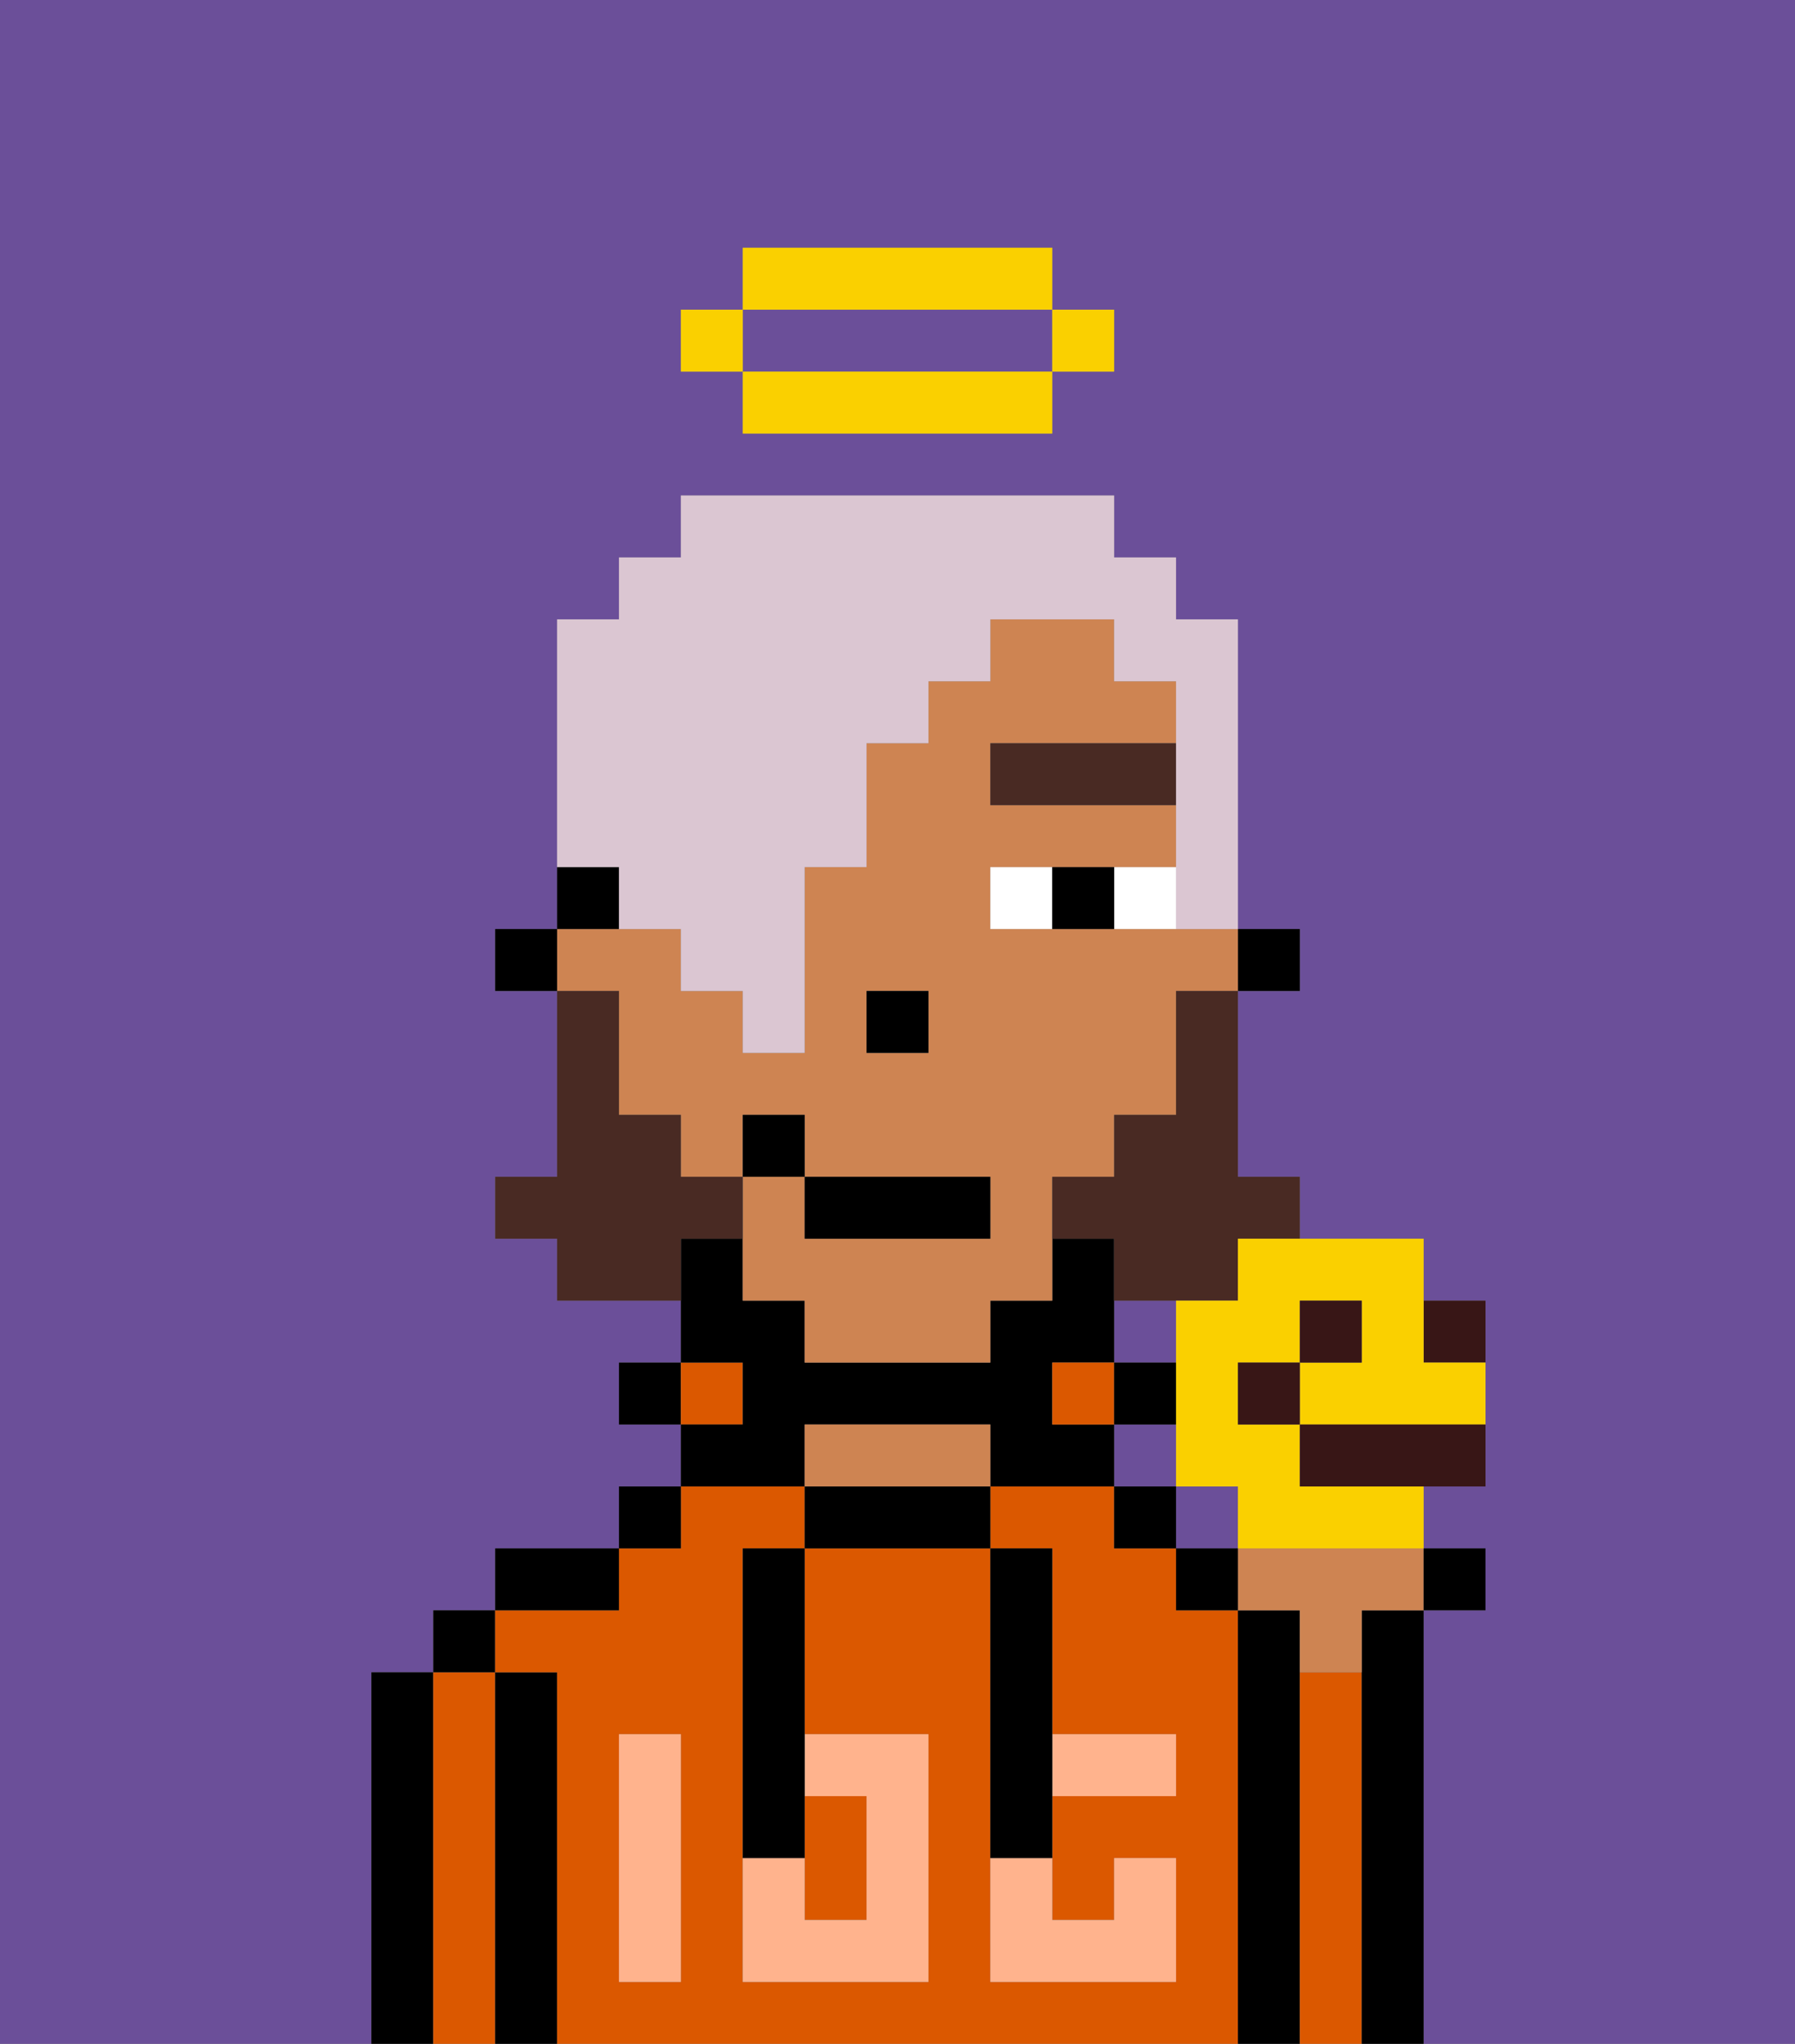 <svg xmlns="http://www.w3.org/2000/svg" viewBox="0 0 29 33"><rect x="0" y="0" width="29" height="33" fill="#808080" stroke="none"/><defs><style>polygon,rect,path{shape-rendering:crispedges;}.pa182-1{fill:#6b4f99;}.pa182-2{fill:#000000;}.pa182-3{fill:#db5800;}.pa182-4{fill:#ce8452;}.pa182-5{fill:#ffb38d;}.pa182-6{fill:#ffffff;}.pa182-7{fill:#492a23;}.pa182-8{fill:#492a23;}.pa182-9{fill:#dbc6d2;}.pa182-10{fill:#fad000;}.pa182-11{fill:#381616;}</style></defs><path class="pa182-1" d="M13,6h4V5H12V6Z"/><rect class="pa182-1" x="19" y="24" width="1" height="1"/><rect class="pa182-1" x="18" y="23" width="1" height="1"/><path class="pa182-1" d="M6,32V27H7V26H8V25h2V24h1V23H10V22h1V21H9V20H8V19H9V16H8V15H9V10h1V9h1V8h7V9h1v1h1v5h1v1H20v3h1v1h2v1h1v3H23v1h1v1H23v7h6V0H0V33H6ZM11,5h1V4h5V5h1V6H17V7H12V6H11Z"/><rect class="pa182-1" x="18" y="21" width="1" height="1"/><path class="pa182-2" d="M7,27H6v6H7V27Z"/><path class="pa182-3" d="M8,27H7v6H8V27Z"/><rect class="pa182-2" x="7" y="26" width="1" height="1"/><path class="pa182-2" d="M9,27H8v6H9V27Z"/><path class="pa182-3" d="M20,26H19V25H18V24H16v1h1v3h2v1H17v2h1V30h1v2H16V25H13v3h2v4H12V25h1V24H11v1H10v1H8v1H9v6H20V26Zm-9,3v3H10V28h1Z"/><path class="pa182-2" d="M10,25H8v1h2Z"/><rect class="pa182-2" x="10" y="24" width="1" height="1"/><rect class="pa182-2" x="10" y="22" width="1" height="1"/><rect class="pa182-3" x="11" y="22" width="1" height="1"/><path class="pa182-2" d="M13,23h3v1h2V23H17V22h1V20H17v1H16v1H13V21H12V20H11v2h1v1H11v1h2Z"/><path class="pa182-2" d="M13,24v1h3V24H13Z"/><path class="pa182-4" d="M15,23H13v1h3V23Z"/><rect class="pa182-3" x="17" y="22" width="1" height="1"/><rect class="pa182-2" x="18" y="24" width="1" height="1"/><rect class="pa182-2" x="18" y="22" width="1" height="1"/><path class="pa182-2" d="M21,27V26H20v7h1V27Z"/><path class="pa182-3" d="M22,27H21v6h1V27Z"/><path class="pa182-2" d="M23,26H22v7h1V26Z"/><path class="pa182-3" d="M14,31V29H13v2Z"/><path class="pa182-5" d="M14,29v2H13V30H12v2h3V28H13v1Z"/><path class="pa182-5" d="M10,29v3h1V28H10Z"/><path class="pa182-5" d="M18,29h1V28H17v1Z"/><path class="pa182-5" d="M16,31v1h3V30H18v1H17V30H16Z"/><path class="pa182-2" d="M12,26v4h1V25H12Z"/><path class="pa182-2" d="M16,30h1V25H16v5Z"/><rect class="pa182-2" x="20" y="15" width="1" height="1"/><path class="pa182-4" d="M10,17v1h1v1h1V18h1v1h3v1H13V19H12v2h1v1h3V21h1V19h1V18h1V16h1V15H16V14h3V13H16V12h3V11H18V10H16v1H15v1H14v2H13v3H12V16H11V15H9v1h1Zm4-1h1v1H14Z"/><path class="pa182-2" d="M10,14H9v1h1Z"/><rect class="pa182-2" x="8" y="15" width="1" height="1"/><rect class="pa182-2" x="14" y="16" width="1" height="1"/><path class="pa182-6" d="M18,14v1h1V14Z"/><path class="pa182-6" d="M16,14v1h1V14Z"/><path class="pa182-2" d="M17,14v1h1V14Z"/><rect class="pa182-7" x="16" y="12" width="3" height="1"/><path class="pa182-8" d="M19,17v1H18v1H17v1h1v1h2V20h1V19H20V16H19Z"/><path class="pa182-8" d="M12,20V19H11V18H10V16H9v3H8v1H9v1h2V20Z"/><rect class="pa182-2" x="13" y="19" width="3" height="1"/><rect class="pa182-2" x="12" y="18" width="1" height="1"/><path class="pa182-9" d="M10,15h1v1h1v1h1V14h1V12h1V11h1V10h2v1h1v4h1V10H19V9H18V8H11V9H10v1H9v4h1Z"/><rect class="pa182-10" x="17" y="5" width="1" height="1"/><path class="pa182-10" d="M13,6H12V7h5V6H13Z"/><path class="pa182-10" d="M17,5V4H12V5h5Z"/><rect class="pa182-10" x="11" y="5" width="1" height="1"/><path class="pa182-4" d="M20,26h1v1h1V26h1V25H20Z"/><rect class="pa182-2" x="23" y="25" width="1" height="1"/><rect class="pa182-2" x="19" y="25" width="1" height="1"/><path class="pa182-11" d="M24,22V21H23v1Z"/><path class="pa182-10" d="M20,21H19v3h1v1h3V24H21V23H20V22h1V21h1v1H21v1h3V22H23V20H20Z"/><rect class="pa182-11" x="21" y="21" width="1" height="1"/><path class="pa182-11" d="M21,23v1h3V23H21Z"/><rect class="pa182-11" x="20" y="22" width="1" height="1"/></svg>